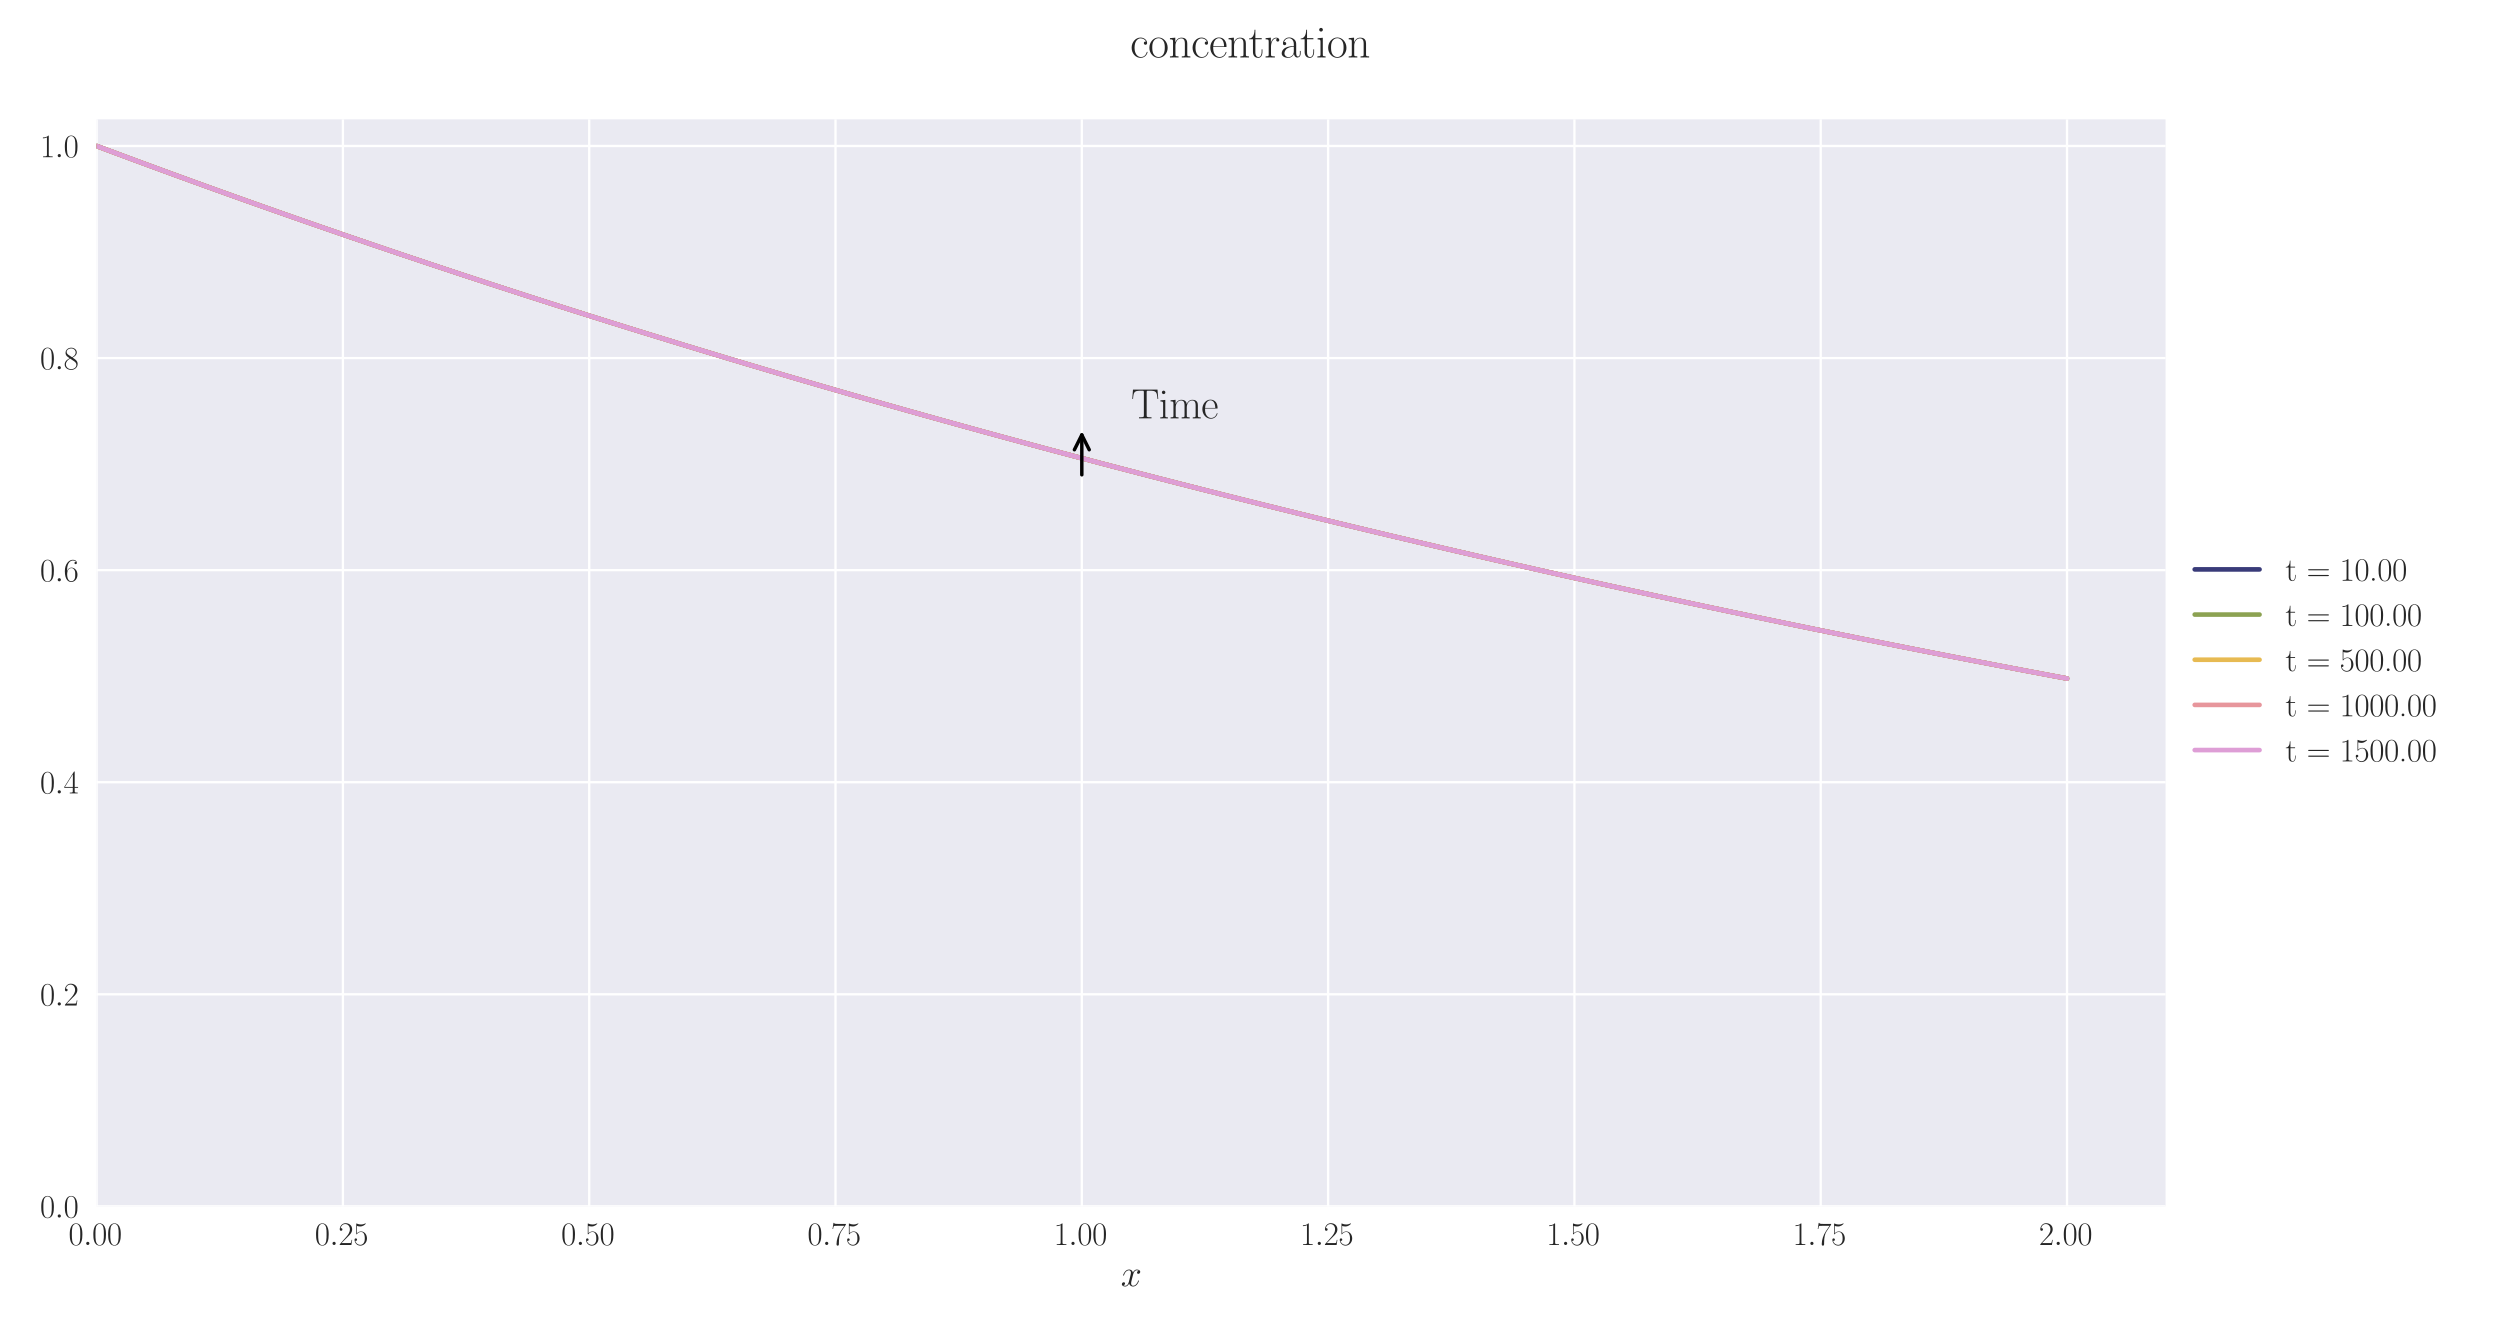 <?xml version="1.0" encoding="utf-8" standalone="no"?>
<!DOCTYPE svg PUBLIC "-//W3C//DTD SVG 1.1//EN"
  "http://www.w3.org/Graphics/SVG/1.1/DTD/svg11.dtd">
<svg xmlns:xlink="http://www.w3.org/1999/xlink" width="1080pt" height="576pt" viewBox="0 0 1080 576" xmlns="http://www.w3.org/2000/svg" version="1.1">
 <defs>
  <style type="text/css">*{stroke-linejoin: round; stroke-linecap: butt}</style>
 </defs>
 <g id="figure_1">
  <g id="patch_1">
   <path d="M 0 576 
L 1080 576 
L 1080 0 
L 0 0 
z
" style="fill: #ffffff"/>
  </g>
  <g id="axes_1">
   <g id="patch_2">
    <path d="M 41.731 521.153 
L 935.518 521.153 
L 935.518 51.564 
L 41.731 51.564 
z
" style="fill: #eaeaf2"/>
   </g>
   <g id="matplotlib.axis_1">
    <g id="xtick_1">
     <g id="line2d_1">
      <path d="M 41.731 521.153 
L 41.731 51.564 
" clip-path="url(#pc832e2c6c4)" style="fill: none; stroke: #ffffff; stroke-linecap: round"/>
     </g>
     <g id="line2d_2"/>
     <g id="text_1">
      <!-- $\mathdefault{0.00}$ -->
      <g style="fill: #262626" transform="translate(29.591 537.839) scale(0.14 -0.14)">
       <defs>
        <path id="CMR17-30" d="M 2688 2025 
C 2688 2416 2682 3080 2413 3591 
C 2176 4039 1798 4198 1466 4198 
C 1158 4198 768 4058 525 3597 
C 269 3118 243 2524 243 2025 
C 243 1661 250 1106 448 619 
C 723 -39 1216 -128 1466 -128 
C 1760 -128 2208 -7 2470 600 
C 2662 1042 2688 1559 2688 2025 
z
M 1466 -26 
C 1056 -26 813 325 723 812 
C 653 1188 653 1738 653 2096 
C 653 2588 653 2997 736 3387 
C 858 3929 1216 4096 1466 4096 
C 1728 4096 2067 3923 2189 3400 
C 2272 3036 2278 2607 2278 2096 
C 2278 1680 2278 1169 2202 792 
C 2067 95 1690 -26 1466 -26 
z
" transform="scale(0.016)"/>
        <path id="CMMI12-3a" d="M 1178 307 
C 1178 492 1024 619 870 619 
C 685 619 557 466 557 313 
C 557 128 710 0 864 0 
C 1050 0 1178 153 1178 307 
z
" transform="scale(0.016)"/>
       </defs>
       <use xlink:href="#CMR17-30" transform="scale(0.996)"/>
       <use xlink:href="#CMMI12-3a" transform="translate(45.69 0) scale(0.996)"/>
       <use xlink:href="#CMR17-30" transform="translate(72.788 0) scale(0.996)"/>
       <use xlink:href="#CMR17-30" transform="translate(118.478 0) scale(0.996)"/>
      </g>
     </g>
    </g>
    <g id="xtick_2">
     <g id="line2d_3">
      <path d="M 148.134 521.153 
L 148.134 51.564 
" clip-path="url(#pc832e2c6c4)" style="fill: none; stroke: #ffffff; stroke-linecap: round"/>
     </g>
     <g id="line2d_4"/>
     <g id="text_2">
      <!-- $\mathdefault{0.25}$ -->
      <g style="fill: #262626" transform="translate(135.994 537.839) scale(0.14 -0.14)">
       <defs>
        <path id="CMR17-32" d="M 2669 989 
L 2554 989 
C 2490 536 2438 459 2413 420 
C 2381 369 1920 369 1830 369 
L 602 369 
C 832 619 1280 1072 1824 1597 
C 2214 1967 2669 2402 2669 3035 
C 2669 3790 2067 4224 1395 4224 
C 691 4224 262 3604 262 3030 
C 262 2780 448 2748 525 2748 
C 589 2748 781 2787 781 3010 
C 781 3207 614 3264 525 3264 
C 486 3264 448 3258 422 3245 
C 544 3790 915 4058 1306 4058 
C 1862 4058 2227 3617 2227 3035 
C 2227 2479 1901 2000 1536 1584 
L 262 146 
L 262 0 
L 2515 0 
L 2669 989 
z
" transform="scale(0.016)"/>
        <path id="CMR17-35" d="M 730 3692 
C 794 3666 1056 3584 1325 3584 
C 1920 3584 2246 3911 2432 4100 
C 2432 4157 2432 4192 2394 4192 
C 2387 4192 2374 4192 2323 4163 
C 2099 4058 1837 3973 1517 3973 
C 1325 3973 1037 3999 723 4139 
C 653 4171 640 4171 634 4171 
C 602 4171 595 4164 595 4037 
L 595 2203 
C 595 2089 595 2057 659 2057 
C 691 2057 704 2070 736 2114 
C 941 2401 1222 2522 1542 2522 
C 1766 2522 2246 2382 2246 1289 
C 2246 1085 2246 715 2054 421 
C 1894 159 1645 25 1370 25 
C 947 25 518 320 403 814 
C 429 807 480 795 506 795 
C 589 795 749 840 749 1038 
C 749 1210 627 1280 506 1280 
C 358 1280 262 1190 262 1011 
C 262 454 704 -128 1382 -128 
C 2042 -128 2669 440 2669 1264 
C 2669 2030 2170 2624 1549 2624 
C 1222 2624 947 2503 730 2274 
L 730 3692 
z
" transform="scale(0.016)"/>
       </defs>
       <use xlink:href="#CMR17-30" transform="scale(0.996)"/>
       <use xlink:href="#CMMI12-3a" transform="translate(45.69 0) scale(0.996)"/>
       <use xlink:href="#CMR17-32" transform="translate(72.788 0) scale(0.996)"/>
       <use xlink:href="#CMR17-35" transform="translate(118.478 0) scale(0.996)"/>
      </g>
     </g>
    </g>
    <g id="xtick_3">
     <g id="line2d_5">
      <path d="M 254.537 521.153 
L 254.537 51.564 
" clip-path="url(#pc832e2c6c4)" style="fill: none; stroke: #ffffff; stroke-linecap: round"/>
     </g>
     <g id="line2d_6"/>
     <g id="text_3">
      <!-- $\mathdefault{0.50}$ -->
      <g style="fill: #262626" transform="translate(242.397 537.839) scale(0.14 -0.14)">
       <use xlink:href="#CMR17-30" transform="scale(0.996)"/>
       <use xlink:href="#CMMI12-3a" transform="translate(45.69 0) scale(0.996)"/>
       <use xlink:href="#CMR17-35" transform="translate(72.788 0) scale(0.996)"/>
       <use xlink:href="#CMR17-30" transform="translate(118.478 0) scale(0.996)"/>
      </g>
     </g>
    </g>
    <g id="xtick_4">
     <g id="line2d_7">
      <path d="M 360.94 521.153 
L 360.94 51.564 
" clip-path="url(#pc832e2c6c4)" style="fill: none; stroke: #ffffff; stroke-linecap: round"/>
     </g>
     <g id="line2d_8"/>
     <g id="text_4">
      <!-- $\mathdefault{0.75}$ -->
      <g style="fill: #262626" transform="translate(348.801 537.839) scale(0.14 -0.14)">
       <defs>
        <path id="CMR17-37" d="M 2886 3941 
L 2886 4081 
L 1382 4081 
C 634 4081 621 4165 595 4288 
L 480 4288 
L 294 3094 
L 410 3094 
C 429 3215 474 3540 550 3661 
C 589 3712 1062 3712 1171 3712 
L 2579 3712 
L 1869 2661 
C 1395 1954 1069 999 1069 165 
C 1069 89 1069 -128 1299 -128 
C 1530 -128 1530 89 1530 171 
L 1530 465 
C 1530 1508 1709 2196 2003 2636 
L 2886 3941 
z
" transform="scale(0.016)"/>
       </defs>
       <use xlink:href="#CMR17-30" transform="scale(0.996)"/>
       <use xlink:href="#CMMI12-3a" transform="translate(45.69 0) scale(0.996)"/>
       <use xlink:href="#CMR17-37" transform="translate(72.788 0) scale(0.996)"/>
       <use xlink:href="#CMR17-35" transform="translate(118.478 0) scale(0.996)"/>
      </g>
     </g>
    </g>
    <g id="xtick_5">
     <g id="line2d_9">
      <path d="M 467.343 521.153 
L 467.343 51.564 
" clip-path="url(#pc832e2c6c4)" style="fill: none; stroke: #ffffff; stroke-linecap: round"/>
     </g>
     <g id="line2d_10"/>
     <g id="text_5">
      <!-- $\mathdefault{1.00}$ -->
      <g style="fill: #262626" transform="translate(455.204 537.839) scale(0.14 -0.14)">
       <defs>
        <path id="CMR17-31" d="M 1702 4058 
C 1702 4192 1696 4192 1606 4192 
C 1357 3916 979 3827 621 3827 
C 602 3827 570 3827 563 3808 
C 557 3795 557 3782 557 3648 
C 755 3648 1088 3686 1344 3839 
L 1344 461 
C 1344 236 1331 160 781 160 
L 589 160 
L 589 0 
C 896 0 1216 0 1523 0 
C 1830 0 2150 0 2458 0 
L 2458 160 
L 2266 160 
C 1715 160 1702 230 1702 458 
L 1702 4058 
z
" transform="scale(0.016)"/>
       </defs>
       <use xlink:href="#CMR17-31" transform="scale(0.996)"/>
       <use xlink:href="#CMMI12-3a" transform="translate(45.69 0) scale(0.996)"/>
       <use xlink:href="#CMR17-30" transform="translate(72.788 0) scale(0.996)"/>
       <use xlink:href="#CMR17-30" transform="translate(118.478 0) scale(0.996)"/>
      </g>
     </g>
    </g>
    <g id="xtick_6">
     <g id="line2d_11">
      <path d="M 573.747 521.153 
L 573.747 51.564 
" clip-path="url(#pc832e2c6c4)" style="fill: none; stroke: #ffffff; stroke-linecap: round"/>
     </g>
     <g id="line2d_12"/>
     <g id="text_6">
      <!-- $\mathdefault{1.25}$ -->
      <g style="fill: #262626" transform="translate(561.607 537.839) scale(0.14 -0.14)">
       <use xlink:href="#CMR17-31" transform="scale(0.996)"/>
       <use xlink:href="#CMMI12-3a" transform="translate(45.69 0) scale(0.996)"/>
       <use xlink:href="#CMR17-32" transform="translate(72.788 0) scale(0.996)"/>
       <use xlink:href="#CMR17-35" transform="translate(118.478 0) scale(0.996)"/>
      </g>
     </g>
    </g>
    <g id="xtick_7">
     <g id="line2d_13">
      <path d="M 680.15 521.153 
L 680.15 51.564 
" clip-path="url(#pc832e2c6c4)" style="fill: none; stroke: #ffffff; stroke-linecap: round"/>
     </g>
     <g id="line2d_14"/>
     <g id="text_7">
      <!-- $\mathdefault{1.50}$ -->
      <g style="fill: #262626" transform="translate(668.01 537.839) scale(0.14 -0.14)">
       <use xlink:href="#CMR17-31" transform="scale(0.996)"/>
       <use xlink:href="#CMMI12-3a" transform="translate(45.69 0) scale(0.996)"/>
       <use xlink:href="#CMR17-35" transform="translate(72.788 0) scale(0.996)"/>
       <use xlink:href="#CMR17-30" transform="translate(118.478 0) scale(0.996)"/>
      </g>
     </g>
    </g>
    <g id="xtick_8">
     <g id="line2d_15">
      <path d="M 786.553 521.153 
L 786.553 51.564 
" clip-path="url(#pc832e2c6c4)" style="fill: none; stroke: #ffffff; stroke-linecap: round"/>
     </g>
     <g id="line2d_16"/>
     <g id="text_8">
      <!-- $\mathdefault{1.75}$ -->
      <g style="fill: #262626" transform="translate(774.414 537.839) scale(0.14 -0.14)">
       <use xlink:href="#CMR17-31" transform="scale(0.996)"/>
       <use xlink:href="#CMMI12-3a" transform="translate(45.69 0) scale(0.996)"/>
       <use xlink:href="#CMR17-37" transform="translate(72.788 0) scale(0.996)"/>
       <use xlink:href="#CMR17-35" transform="translate(118.478 0) scale(0.996)"/>
      </g>
     </g>
    </g>
    <g id="xtick_9">
     <g id="line2d_17">
      <path d="M 892.956 521.153 
L 892.956 51.564 
" clip-path="url(#pc832e2c6c4)" style="fill: none; stroke: #ffffff; stroke-linecap: round"/>
     </g>
     <g id="line2d_18"/>
     <g id="text_9">
      <!-- $\mathdefault{2.00}$ -->
      <g style="fill: #262626" transform="translate(880.817 537.839) scale(0.14 -0.14)">
       <use xlink:href="#CMR17-32" transform="scale(0.996)"/>
       <use xlink:href="#CMMI12-3a" transform="translate(45.69 0) scale(0.996)"/>
       <use xlink:href="#CMR17-30" transform="translate(72.788 0) scale(0.996)"/>
       <use xlink:href="#CMR17-30" transform="translate(118.478 0) scale(0.996)"/>
      </g>
     </g>
    </g>
    <g id="text_10">
     <!-- $x$ -->
     <g style="fill: #262626" transform="translate(484.189 555.621) scale(0.16 -0.16)">
      <defs>
       <path id="CMMI12-78" d="M 3034 2606 
C 2829 2567 2752 2414 2752 2293 
C 2752 2139 2874 2088 2963 2088 
C 3155 2088 3290 2254 3290 2427 
C 3290 2695 2982 2816 2714 2816 
C 2323 2816 2106 2433 2048 2312 
C 1901 2816 1504 2816 1389 2816 
C 736 2816 390 1980 390 1839 
C 390 1814 416 1782 461 1782 
C 512 1782 525 1820 538 1846 
C 755 2555 1184 2689 1370 2689 
C 1658 2689 1715 2420 1715 2267 
C 1715 2127 1677 1980 1600 1673 
L 1382 798 
C 1286 415 1101 64 762 64 
C 730 64 570 64 435 147 
C 666 192 717 383 717 460 
C 717 588 621 664 499 664 
C 346 664 179 530 179 326 
C 179 57 480 -64 755 -64 
C 1062 -64 1280 179 1414 441 
C 1517 64 1837 -64 2074 -64 
C 2726 -64 3072 773 3072 913 
C 3072 945 3046 971 3008 971 
C 2950 971 2944 939 2925 888 
C 2752 326 2381 64 2093 64 
C 1869 64 1747 230 1747 492 
C 1747 632 1773 734 1875 1156 
L 2099 2024 
C 2195 2408 2413 2689 2707 2689 
C 2720 2689 2899 2689 3034 2606 
z
" transform="scale(0.016)"/>
      </defs>
      <use xlink:href="#CMMI12-78" transform="scale(0.996)"/>
     </g>
    </g>
   </g>
   <g id="matplotlib.axis_2">
    <g id="ytick_1">
     <g id="line2d_19">
      <path d="M 41.731 521.153 
L 935.518 521.153 
" clip-path="url(#pc832e2c6c4)" style="fill: none; stroke: #ffffff; stroke-linecap: round"/>
     </g>
     <g id="line2d_20"/>
     <g id="text_11">
      <!-- $\mathdefault{0.0}$ -->
      <g style="fill: #262626" transform="translate(17.28 525.996) scale(0.14 -0.14)">
       <use xlink:href="#CMR17-30" transform="scale(0.996)"/>
       <use xlink:href="#CMMI12-3a" transform="translate(45.69 0) scale(0.996)"/>
       <use xlink:href="#CMR17-30" transform="translate(72.788 0) scale(0.996)"/>
      </g>
     </g>
    </g>
    <g id="ytick_2">
     <g id="line2d_21">
      <path d="M 41.731 429.536 
L 935.518 429.536 
" clip-path="url(#pc832e2c6c4)" style="fill: none; stroke: #ffffff; stroke-linecap: round"/>
     </g>
     <g id="line2d_22"/>
     <g id="text_12">
      <!-- $\mathdefault{0.2}$ -->
      <g style="fill: #262626" transform="translate(17.28 434.379) scale(0.14 -0.14)">
       <use xlink:href="#CMR17-30" transform="scale(0.996)"/>
       <use xlink:href="#CMMI12-3a" transform="translate(45.69 0) scale(0.996)"/>
       <use xlink:href="#CMR17-32" transform="translate(72.788 0) scale(0.996)"/>
      </g>
     </g>
    </g>
    <g id="ytick_3">
     <g id="line2d_23">
      <path d="M 41.731 337.919 
L 935.518 337.919 
" clip-path="url(#pc832e2c6c4)" style="fill: none; stroke: #ffffff; stroke-linecap: round"/>
     </g>
     <g id="line2d_24"/>
     <g id="text_13">
      <!-- $\mathdefault{0.4}$ -->
      <g style="fill: #262626" transform="translate(17.28 342.761) scale(0.14 -0.14)">
       <defs>
        <path id="CMR17-34" d="M 2150 4122 
C 2150 4256 2144 4256 2029 4256 
L 128 1254 
L 128 1088 
L 1779 1088 
L 1779 457 
C 1779 224 1766 160 1318 160 
L 1197 160 
L 1197 0 
C 1402 0 1747 0 1965 0 
C 2182 0 2528 0 2733 0 
L 2733 160 
L 2611 160 
C 2163 160 2150 224 2150 457 
L 2150 1088 
L 2803 1088 
L 2803 1254 
L 2150 1254 
L 2150 4122 
z
M 1798 3703 
L 1798 1254 
L 256 1254 
L 1798 3703 
z
" transform="scale(0.016)"/>
       </defs>
       <use xlink:href="#CMR17-30" transform="scale(0.996)"/>
       <use xlink:href="#CMMI12-3a" transform="translate(45.69 0) scale(0.996)"/>
       <use xlink:href="#CMR17-34" transform="translate(72.788 0) scale(0.996)"/>
      </g>
     </g>
    </g>
    <g id="ytick_4">
     <g id="line2d_25">
      <path d="M 41.731 246.301 
L 935.518 246.301 
" clip-path="url(#pc832e2c6c4)" style="fill: none; stroke: #ffffff; stroke-linecap: round"/>
     </g>
     <g id="line2d_26"/>
     <g id="text_14">
      <!-- $\mathdefault{0.6}$ -->
      <g style="fill: #262626" transform="translate(17.28 251.144) scale(0.14 -0.14)">
       <defs>
        <path id="CMR17-36" d="M 678 2176 
C 678 3690 1395 4032 1811 4032 
C 1946 4032 2272 4009 2400 3776 
C 2298 3776 2106 3776 2106 3553 
C 2106 3381 2246 3323 2336 3323 
C 2394 3323 2566 3348 2566 3560 
C 2566 3954 2246 4179 1805 4179 
C 1043 4179 243 3390 243 1984 
C 243 253 966 -128 1478 -128 
C 2099 -128 2688 427 2688 1283 
C 2688 2081 2170 2662 1517 2662 
C 1126 2662 838 2407 678 1960 
L 678 2176 
z
M 1478 25 
C 691 25 691 1200 691 1436 
C 691 1896 909 2560 1504 2560 
C 1613 2560 1926 2560 2138 2120 
C 2253 1870 2253 1609 2253 1289 
C 2253 944 2253 690 2118 434 
C 1978 171 1773 25 1478 25 
z
" transform="scale(0.016)"/>
       </defs>
       <use xlink:href="#CMR17-30" transform="scale(0.996)"/>
       <use xlink:href="#CMMI12-3a" transform="translate(45.69 0) scale(0.996)"/>
       <use xlink:href="#CMR17-36" transform="translate(72.788 0) scale(0.996)"/>
      </g>
     </g>
    </g>
    <g id="ytick_5">
     <g id="line2d_27">
      <path d="M 41.731 154.684 
L 935.518 154.684 
" clip-path="url(#pc832e2c6c4)" style="fill: none; stroke: #ffffff; stroke-linecap: round"/>
     </g>
     <g id="line2d_28"/>
     <g id="text_15">
      <!-- $\mathdefault{0.8}$ -->
      <g style="fill: #262626" transform="translate(17.28 159.527) scale(0.14 -0.14)">
       <defs>
        <path id="CMR17-38" d="M 1741 2264 
C 2144 2467 2554 2773 2554 3263 
C 2554 3841 1990 4179 1472 4179 
C 890 4179 378 3759 378 3180 
C 378 3021 416 2747 666 2505 
C 730 2442 998 2251 1171 2130 
C 883 1983 211 1634 211 934 
C 211 279 838 -128 1459 -128 
C 2144 -128 2720 362 2720 1010 
C 2720 1590 2330 1857 2074 2029 
L 1741 2264 
z
M 902 2822 
C 851 2854 595 3051 595 3351 
C 595 3739 998 4032 1459 4032 
C 1965 4032 2336 3676 2336 3262 
C 2336 2669 1670 2331 1638 2331 
C 1632 2331 1626 2331 1574 2370 
L 902 2822 
z
M 2080 1519 
C 2176 1449 2483 1240 2483 851 
C 2483 381 2010 25 1472 25 
C 890 25 448 438 448 940 
C 448 1443 838 1862 1280 2060 
L 2080 1519 
z
" transform="scale(0.016)"/>
       </defs>
       <use xlink:href="#CMR17-30" transform="scale(0.996)"/>
       <use xlink:href="#CMMI12-3a" transform="translate(45.69 0) scale(0.996)"/>
       <use xlink:href="#CMR17-38" transform="translate(72.788 0) scale(0.996)"/>
      </g>
     </g>
    </g>
    <g id="ytick_6">
     <g id="line2d_29">
      <path d="M 41.731 63.067 
L 935.518 63.067 
" clip-path="url(#pc832e2c6c4)" style="fill: none; stroke: #ffffff; stroke-linecap: round"/>
     </g>
     <g id="line2d_30"/>
     <g id="text_16">
      <!-- $\mathdefault{1.0}$ -->
      <g style="fill: #262626" transform="translate(17.28 67.91) scale(0.14 -0.14)">
       <use xlink:href="#CMR17-31" transform="scale(0.996)"/>
       <use xlink:href="#CMMI12-3a" transform="translate(45.69 0) scale(0.996)"/>
       <use xlink:href="#CMR17-30" transform="translate(72.788 0) scale(0.996)"/>
      </g>
     </g>
    </g>
   </g>
   <g id="line2d_31">
    <path d="M 41.731 63.067 
L 50.243 66.251 
L 58.755 69.413 
L 67.267 72.553 
L 75.78 75.672 
L 84.292 78.768 
L 92.804 81.844 
L 101.316 84.897 
L 109.829 87.93 
L 118.341 90.941 
L 126.853 93.932 
L 135.365 96.902 
L 143.878 99.851 
L 152.39 102.78 
L 160.902 105.688 
L 169.414 108.576 
L 177.927 111.444 
L 186.439 114.292 
L 194.951 117.12 
L 203.463 119.929 
L 211.976 122.718 
L 220.488 125.487 
L 229 128.238 
L 237.513 130.969 
L 246.025 133.681 
L 254.537 136.375 
L 263.049 139.049 
L 271.562 141.706 
L 280.074 144.343 
L 288.586 146.963 
L 297.098 149.564 
L 305.611 152.147 
L 314.123 154.712 
L 322.635 157.259 
L 331.147 159.789 
L 339.66 162.301 
L 348.172 164.795 
L 356.684 167.272 
L 365.196 169.732 
L 373.709 172.175 
L 382.221 174.601 
L 390.733 177.01 
L 399.245 179.402 
L 407.758 181.778 
L 416.27 184.137 
L 424.782 186.48 
L 433.294 188.806 
L 441.807 191.116 
L 450.319 193.411 
L 458.831 195.689 
L 467.343 197.951 
L 475.856 200.198 
L 484.368 202.429 
L 492.88 204.645 
L 501.393 206.845 
L 509.905 209.03 
L 518.417 211.199 
L 526.929 213.354 
L 535.442 215.493 
L 543.954 217.618 
L 552.466 219.728 
L 560.978 221.823 
L 569.491 223.904 
L 578.003 225.97 
L 586.515 228.022 
L 595.027 230.06 
L 603.54 232.084 
L 612.052 234.093 
L 620.564 236.088 
L 629.076 238.07 
L 637.589 240.038 
L 646.101 241.992 
L 654.613 243.932 
L 663.125 245.86 
L 671.638 247.773 
L 680.15 249.674 
L 688.662 251.561 
L 697.174 253.435 
L 705.687 255.296 
L 714.199 257.144 
L 722.711 258.979 
L 731.223 260.801 
L 739.736 262.611 
L 748.248 264.408 
L 756.76 266.193 
L 765.273 267.965 
L 773.785 269.725 
L 782.297 271.473 
L 790.809 273.209 
L 799.322 274.932 
L 807.834 276.644 
L 816.346 278.344 
L 824.858 280.031 
L 833.371 281.708 
L 841.883 283.372 
L 850.395 285.025 
L 858.907 286.666 
L 867.42 288.296 
L 875.932 289.915 
L 884.444 291.522 
L 892.956 293.119 
" clip-path="url(#pc832e2c6c4)" style="fill: none; stroke: #393b79; stroke-width: 2; stroke-linecap: round"/>
   </g>
   <g id="line2d_32">
    <path d="M 41.731 63.067 
L 50.243 66.251 
L 58.755 69.413 
L 67.267 72.553 
L 75.78 75.672 
L 84.292 78.768 
L 92.804 81.844 
L 101.316 84.897 
L 109.829 87.93 
L 118.341 90.941 
L 126.853 93.932 
L 135.365 96.902 
L 143.878 99.851 
L 152.39 102.78 
L 160.902 105.688 
L 169.414 108.576 
L 177.927 111.444 
L 186.439 114.292 
L 194.951 117.12 
L 203.463 119.929 
L 211.976 122.718 
L 220.488 125.487 
L 229 128.238 
L 237.513 130.969 
L 246.025 133.681 
L 254.537 136.375 
L 263.049 139.049 
L 271.562 141.706 
L 280.074 144.343 
L 288.586 146.963 
L 297.098 149.564 
L 305.611 152.147 
L 314.123 154.712 
L 322.635 157.259 
L 331.147 159.789 
L 339.66 162.301 
L 348.172 164.795 
L 356.684 167.272 
L 365.196 169.732 
L 373.709 172.175 
L 382.221 174.601 
L 390.733 177.01 
L 399.245 179.402 
L 407.758 181.778 
L 416.27 184.137 
L 424.782 186.48 
L 433.294 188.806 
L 441.807 191.116 
L 450.319 193.411 
L 458.831 195.689 
L 467.343 197.951 
L 475.856 200.198 
L 484.368 202.429 
L 492.88 204.645 
L 501.393 206.845 
L 509.905 209.03 
L 518.417 211.199 
L 526.929 213.354 
L 535.442 215.493 
L 543.954 217.618 
L 552.466 219.728 
L 560.978 221.823 
L 569.491 223.904 
L 578.003 225.97 
L 586.515 228.022 
L 595.027 230.06 
L 603.54 232.084 
L 612.052 234.093 
L 620.564 236.088 
L 629.076 238.07 
L 637.589 240.038 
L 646.101 241.992 
L 654.613 243.932 
L 663.125 245.86 
L 671.638 247.773 
L 680.15 249.674 
L 688.662 251.561 
L 697.174 253.435 
L 705.687 255.296 
L 714.199 257.144 
L 722.711 258.979 
L 731.223 260.801 
L 739.736 262.611 
L 748.248 264.408 
L 756.76 266.193 
L 765.273 267.965 
L 773.785 269.725 
L 782.297 271.473 
L 790.809 273.209 
L 799.322 274.932 
L 807.834 276.644 
L 816.346 278.344 
L 824.858 280.031 
L 833.371 281.708 
L 841.883 283.372 
L 850.395 285.025 
L 858.907 286.666 
L 867.42 288.296 
L 875.932 289.915 
L 884.444 291.522 
L 892.956 293.119 
" clip-path="url(#pc832e2c6c4)" style="fill: none; stroke: #8ca252; stroke-width: 2; stroke-linecap: round"/>
   </g>
   <g id="line2d_33">
    <path d="M 41.731 63.067 
L 50.243 66.251 
L 58.755 69.413 
L 67.267 72.553 
L 75.78 75.672 
L 84.292 78.768 
L 92.804 81.844 
L 101.316 84.897 
L 109.829 87.93 
L 118.341 90.941 
L 126.853 93.932 
L 135.365 96.902 
L 143.878 99.851 
L 152.39 102.78 
L 160.902 105.688 
L 169.414 108.576 
L 177.927 111.444 
L 186.439 114.292 
L 194.951 117.12 
L 203.463 119.929 
L 211.976 122.718 
L 220.488 125.487 
L 229 128.238 
L 237.513 130.969 
L 246.025 133.681 
L 254.537 136.375 
L 263.049 139.049 
L 271.562 141.706 
L 280.074 144.343 
L 288.586 146.963 
L 297.098 149.564 
L 305.611 152.147 
L 314.123 154.712 
L 322.635 157.259 
L 331.147 159.789 
L 339.66 162.301 
L 348.172 164.795 
L 356.684 167.272 
L 365.196 169.732 
L 373.709 172.175 
L 382.221 174.601 
L 390.733 177.01 
L 399.245 179.402 
L 407.758 181.778 
L 416.27 184.137 
L 424.782 186.48 
L 433.294 188.806 
L 441.807 191.116 
L 450.319 193.411 
L 458.831 195.689 
L 467.343 197.951 
L 475.856 200.198 
L 484.368 202.429 
L 492.88 204.645 
L 501.393 206.845 
L 509.905 209.03 
L 518.417 211.199 
L 526.929 213.354 
L 535.442 215.493 
L 543.954 217.618 
L 552.466 219.728 
L 560.978 221.823 
L 569.491 223.904 
L 578.003 225.97 
L 586.515 228.022 
L 595.027 230.06 
L 603.54 232.084 
L 612.052 234.093 
L 620.564 236.088 
L 629.076 238.07 
L 637.589 240.038 
L 646.101 241.992 
L 654.613 243.932 
L 663.125 245.86 
L 671.638 247.773 
L 680.15 249.674 
L 688.662 251.561 
L 697.174 253.435 
L 705.687 255.296 
L 714.199 257.144 
L 722.711 258.979 
L 731.223 260.801 
L 739.736 262.611 
L 748.248 264.408 
L 756.76 266.193 
L 765.273 267.965 
L 773.785 269.725 
L 782.297 271.473 
L 790.809 273.209 
L 799.322 274.932 
L 807.834 276.644 
L 816.346 278.344 
L 824.858 280.031 
L 833.371 281.708 
L 841.883 283.372 
L 850.395 285.025 
L 858.907 286.666 
L 867.42 288.296 
L 875.932 289.915 
L 884.444 291.522 
L 892.956 293.119 
" clip-path="url(#pc832e2c6c4)" style="fill: none; stroke: #e7ba52; stroke-width: 2; stroke-linecap: round"/>
   </g>
   <g id="line2d_34">
    <path d="M 41.731 63.067 
L 50.243 66.251 
L 58.755 69.413 
L 67.267 72.553 
L 75.78 75.672 
L 84.292 78.768 
L 92.804 81.844 
L 101.316 84.897 
L 109.829 87.93 
L 118.341 90.941 
L 126.853 93.932 
L 135.365 96.902 
L 143.878 99.851 
L 152.39 102.78 
L 160.902 105.688 
L 169.414 108.576 
L 177.927 111.444 
L 186.439 114.292 
L 194.951 117.12 
L 203.463 119.929 
L 211.976 122.718 
L 220.488 125.487 
L 229 128.238 
L 237.513 130.969 
L 246.025 133.681 
L 254.537 136.375 
L 263.049 139.049 
L 271.562 141.706 
L 280.074 144.343 
L 288.586 146.963 
L 297.098 149.564 
L 305.611 152.147 
L 314.123 154.712 
L 322.635 157.259 
L 331.147 159.789 
L 339.66 162.301 
L 348.172 164.795 
L 356.684 167.272 
L 365.196 169.732 
L 373.709 172.175 
L 382.221 174.601 
L 390.733 177.01 
L 399.245 179.402 
L 407.758 181.778 
L 416.27 184.137 
L 424.782 186.48 
L 433.294 188.806 
L 441.807 191.116 
L 450.319 193.411 
L 458.831 195.689 
L 467.343 197.951 
L 475.856 200.198 
L 484.368 202.429 
L 492.88 204.645 
L 501.393 206.845 
L 509.905 209.03 
L 518.417 211.199 
L 526.929 213.354 
L 535.442 215.493 
L 543.954 217.618 
L 552.466 219.728 
L 560.978 221.823 
L 569.491 223.904 
L 578.003 225.97 
L 586.515 228.022 
L 595.027 230.06 
L 603.54 232.084 
L 612.052 234.093 
L 620.564 236.088 
L 629.076 238.07 
L 637.589 240.038 
L 646.101 241.992 
L 654.613 243.932 
L 663.125 245.86 
L 671.638 247.773 
L 680.15 249.674 
L 688.662 251.561 
L 697.174 253.435 
L 705.687 255.296 
L 714.199 257.144 
L 722.711 258.979 
L 731.223 260.801 
L 739.736 262.611 
L 748.248 264.408 
L 756.76 266.193 
L 765.273 267.965 
L 773.785 269.725 
L 782.297 271.473 
L 790.809 273.209 
L 799.322 274.932 
L 807.834 276.644 
L 816.346 278.344 
L 824.858 280.031 
L 833.371 281.708 
L 841.883 283.372 
L 850.395 285.025 
L 858.907 286.666 
L 867.42 288.296 
L 875.932 289.915 
L 884.444 291.522 
L 892.956 293.119 
" clip-path="url(#pc832e2c6c4)" style="fill: none; stroke: #e7969c; stroke-width: 2; stroke-linecap: round"/>
   </g>
   <g id="line2d_35">
    <path d="M 41.731 63.067 
L 50.243 66.251 
L 58.755 69.413 
L 67.267 72.553 
L 75.78 75.672 
L 84.292 78.768 
L 92.804 81.844 
L 101.316 84.897 
L 109.829 87.93 
L 118.341 90.941 
L 126.853 93.932 
L 135.365 96.902 
L 143.878 99.851 
L 152.39 102.78 
L 160.902 105.688 
L 169.414 108.576 
L 177.927 111.444 
L 186.439 114.292 
L 194.951 117.12 
L 203.463 119.929 
L 211.976 122.718 
L 220.488 125.487 
L 229 128.238 
L 237.513 130.969 
L 246.025 133.681 
L 254.537 136.375 
L 263.049 139.049 
L 271.562 141.706 
L 280.074 144.343 
L 288.586 146.963 
L 297.098 149.564 
L 305.611 152.147 
L 314.123 154.712 
L 322.635 157.259 
L 331.147 159.789 
L 339.66 162.301 
L 348.172 164.795 
L 356.684 167.272 
L 365.196 169.732 
L 373.709 172.175 
L 382.221 174.601 
L 390.733 177.01 
L 399.245 179.402 
L 407.758 181.778 
L 416.27 184.137 
L 424.782 186.48 
L 433.294 188.806 
L 441.807 191.116 
L 450.319 193.411 
L 458.831 195.689 
L 467.343 197.951 
L 475.856 200.198 
L 484.368 202.429 
L 492.88 204.645 
L 501.393 206.845 
L 509.905 209.03 
L 518.417 211.199 
L 526.929 213.354 
L 535.442 215.493 
L 543.954 217.618 
L 552.466 219.728 
L 560.978 221.823 
L 569.491 223.904 
L 578.003 225.97 
L 586.515 228.022 
L 595.027 230.06 
L 603.54 232.084 
L 612.052 234.093 
L 620.564 236.088 
L 629.076 238.07 
L 637.589 240.038 
L 646.101 241.992 
L 654.613 243.932 
L 663.125 245.86 
L 671.638 247.773 
L 680.15 249.674 
L 688.662 251.561 
L 697.174 253.435 
L 705.687 255.296 
L 714.199 257.144 
L 722.711 258.979 
L 731.223 260.801 
L 739.736 262.611 
L 748.248 264.408 
L 756.76 266.193 
L 765.273 267.965 
L 773.785 269.725 
L 782.297 271.473 
L 790.809 273.209 
L 799.322 274.932 
L 807.834 276.644 
L 816.346 278.344 
L 824.858 280.031 
L 833.371 281.708 
L 841.883 283.372 
L 850.395 285.025 
L 858.907 286.666 
L 867.42 288.296 
L 875.932 289.915 
L 884.444 291.522 
L 892.956 293.119 
" clip-path="url(#pc832e2c6c4)" style="fill: none; stroke: #de9ed6; stroke-width: 2; stroke-linecap: round"/>
   </g>
   <g id="patch_3">
    <path d="M 41.731 521.153 
L 41.731 51.564 
" style="fill: none"/>
   </g>
   <g id="patch_4">
    <path d="M 935.518 521.153 
L 935.518 51.564 
" style="fill: none"/>
   </g>
   <g id="patch_5">
    <path d="M 41.731 521.153 
L 935.518 521.153 
" style="fill: none"/>
   </g>
   <g id="patch_6">
    <path d="M 41.731 51.564 
L 935.518 51.564 
" style="fill: none"/>
   </g>
   <g id="patch_7">
    <path d="M 467.343 205.114 
Q 467.343 195.66 467.343 187.884 
" style="fill: none; stroke: #000000; stroke-width: 1.5; stroke-linecap: round"/>
    <path d="M 464.143 194.284 
L 467.343 187.884 
L 470.543 194.284 
" style="fill: none; stroke: #000000; stroke-width: 1.5; stroke-linecap: round"/>
   </g>
   <g id="text_17">
    <!-- Time -->
    <g style="fill: #262626" transform="translate(488.624 180.721) scale(0.18 -0.18)">
     <defs>
      <path id="CMR17-54" d="M 3981 4326 
L 288 4326 
L 179 2918 
L 294 2918 
C 378 3976 467 4160 1453 4160 
C 1568 4160 1754 4160 1805 4154 
C 1926 4135 1926 4058 1926 3912 
L 1926 459 
C 1926 230 1907 160 1376 160 
L 1197 160 
L 1197 0 
C 1504 0 1824 0 2138 0 
C 2451 0 2771 0 3078 0 
L 3078 160 
L 2899 160 
C 2368 160 2349 230 2349 459 
L 2349 3912 
C 2349 4052 2349 4129 2464 4154 
C 2515 4160 2701 4160 2816 4160 
C 3795 4160 3891 3976 3974 2918 
L 4090 2918 
L 3981 4326 
z
" transform="scale(0.016)"/>
      <path id="CMR17-69" d="M 992 3909 
C 992 4049 877 4170 730 4170 
C 589 4170 467 4056 467 3909 
C 467 3769 582 3648 730 3648 
C 870 3648 992 3763 992 3909 
z
M 243 2706 
L 243 2541 
C 602 2541 653 2502 653 2197 
L 653 427 
C 653 184 627 153 218 153 
L 218 -13 
C 371 0 646 0 806 0 
C 960 0 1222 0 1370 -13 
L 1370 153 
C 992 153 979 191 979 420 
L 979 2776 
L 243 2706 
z
" transform="scale(0.016)"/>
      <path id="CMR17-6d" d="M 4326 1933 
C 4326 2252 4269 2790 3507 2790 
C 3072 2790 2771 2496 2656 2151 
L 2650 2151 
C 2573 2676 2195 2790 1837 2790 
C 1331 2790 1069 2400 973 2144 
L 966 2144 
L 966 2790 
L 211 2720 
L 211 2554 
C 589 2554 646 2515 646 2208 
L 646 428 
C 646 184 621 153 211 153 
L 211 -13 
C 365 0 646 0 813 0 
C 979 0 1267 0 1421 -13 
L 1421 153 
C 1011 153 986 178 986 428 
L 986 1658 
C 986 2247 1344 2688 1792 2688 
C 2266 2688 2317 2266 2317 1958 
L 2317 428 
C 2317 184 2291 153 1882 153 
L 1882 -13 
C 2035 0 2317 0 2483 0 
C 2650 0 2938 0 3091 -13 
L 3091 153 
C 2682 153 2656 178 2656 428 
L 2656 1658 
C 2656 2247 3014 2688 3462 2688 
C 3936 2688 3987 2266 3987 1958 
L 3987 428 
C 3987 184 3962 153 3552 153 
L 3552 -13 
C 3706 0 3987 0 4154 0 
C 4320 0 4608 0 4762 -13 
L 4762 153 
C 4352 153 4326 178 4326 428 
L 4326 1933 
z
" transform="scale(0.016)"/>
      <path id="CMR17-65" d="M 2438 1472 
C 2464 1498 2464 1511 2464 1576 
C 2464 2238 2118 2816 1389 2816 
C 710 2816 173 2169 173 1383 
C 173 551 781 -64 1459 -64 
C 2176 -64 2458 607 2458 740 
C 2458 784 2419 784 2406 784 
C 2362 784 2355 771 2330 696 
C 2189 265 1837 51 1504 51 
C 1229 51 954 203 781 480 
C 582 803 582 1176 582 1472 
L 2438 1472 
z
M 589 1568 
C 634 2505 1126 2714 1382 2714 
C 1818 2714 2112 2297 2118 1568 
L 589 1568 
z
" transform="scale(0.016)"/>
     </defs>
     <use xlink:href="#CMR17-54" transform="scale(0.996)"/>
     <use xlink:href="#CMR17-69" transform="translate(66.51 0) scale(0.996)"/>
     <use xlink:href="#CMR17-6d" transform="translate(91.381 0) scale(0.996)"/>
     <use xlink:href="#CMR17-65" transform="translate(168.301 0) scale(0.996)"/>
    </g>
   </g>
   <g id="legend_1">
    <g id="line2d_36">
     <path d="M 948.118 245.979 
L 962.118 245.979 
L 976.118 245.979 
" style="fill: none; stroke: #393b79; stroke-width: 2; stroke-linecap: round"/>
    </g>
    <g id="text_18">
     <!-- t = 10.00 -->
     <g style="fill: #262626" transform="translate(987.318 250.879) scale(0.14 -0.14)">
      <defs>
       <path id="CMR17-74" d="M 966 2560 
L 1862 2560 
L 1862 2725 
L 966 2725 
L 966 3904 
L 851 3904 
C 838 3245 614 2668 70 2668 
L 70 2560 
L 627 2560 
L 627 771 
C 627 650 627 -64 1370 -64 
C 1747 -64 1965 306 1965 777 
L 1965 1140 
L 1850 1140 
L 1850 783 
C 1850 344 1677 51 1408 51 
C 1222 51 966 178 966 758 
L 966 2560 
z
" transform="scale(0.016)"/>
       <path id="CMR17-3d" d="M 4115 2017 
C 4211 2017 4307 2017 4307 2125 
C 4307 2240 4198 2240 4090 2240 
L 512 2240 
C 403 2240 294 2240 294 2125 
C 294 2017 390 2017 486 2017 
L 4115 2017 
z
M 4090 896 
C 4198 896 4307 896 4307 1011 
C 4307 1119 4211 1119 4115 1119 
L 486 1119 
C 390 1119 294 1119 294 1011 
C 294 896 403 896 512 896 
L 4090 896 
z
" transform="scale(0.016)"/>
       <path id="CMR17-2e" d="M 1062 261 
C 1062 420 934 522 800 522 
C 672 522 538 420 538 261 
C 538 102 666 0 800 0 
C 928 0 1062 102 1062 261 
z
" transform="scale(0.016)"/>
      </defs>
      <use xlink:href="#CMR17-74" transform="scale(0.996)"/>
      <use xlink:href="#CMR17-3d" transform="translate(65.357 0) scale(0.996)"/>
      <use xlink:href="#CMR17-31" transform="translate(167.147 0) scale(0.996)"/>
      <use xlink:href="#CMR17-30" transform="translate(212.838 0) scale(0.996)"/>
      <use xlink:href="#CMR17-2e" transform="translate(258.528 0) scale(0.996)"/>
      <use xlink:href="#CMR17-30" transform="translate(283.4 0) scale(0.996)"/>
      <use xlink:href="#CMR17-30" transform="translate(329.09 0) scale(0.996)"/>
     </g>
    </g>
    <g id="line2d_37">
     <path d="M 948.118 265.491 
L 962.118 265.491 
L 976.118 265.491 
" style="fill: none; stroke: #8ca252; stroke-width: 2; stroke-linecap: round"/>
    </g>
    <g id="text_19">
     <!-- t = 100.00 -->
     <g style="fill: #262626" transform="translate(987.318 270.391) scale(0.14 -0.14)">
      <use xlink:href="#CMR17-74" transform="scale(0.996)"/>
      <use xlink:href="#CMR17-3d" transform="translate(65.357 0) scale(0.996)"/>
      <use xlink:href="#CMR17-31" transform="translate(167.147 0) scale(0.996)"/>
      <use xlink:href="#CMR17-30" transform="translate(212.838 0) scale(0.996)"/>
      <use xlink:href="#CMR17-30" transform="translate(258.528 0) scale(0.996)"/>
      <use xlink:href="#CMR17-2e" transform="translate(304.219 0) scale(0.996)"/>
      <use xlink:href="#CMR17-30" transform="translate(329.09 0) scale(0.996)"/>
      <use xlink:href="#CMR17-30" transform="translate(374.78 0) scale(0.996)"/>
     </g>
    </g>
    <g id="line2d_38">
     <path d="M 948.118 285.003 
L 962.118 285.003 
L 976.118 285.003 
" style="fill: none; stroke: #e7ba52; stroke-width: 2; stroke-linecap: round"/>
    </g>
    <g id="text_20">
     <!-- t = 500.00 -->
     <g style="fill: #262626" transform="translate(987.318 289.903) scale(0.14 -0.14)">
      <use xlink:href="#CMR17-74" transform="scale(0.996)"/>
      <use xlink:href="#CMR17-3d" transform="translate(65.357 0) scale(0.996)"/>
      <use xlink:href="#CMR17-35" transform="translate(167.147 0) scale(0.996)"/>
      <use xlink:href="#CMR17-30" transform="translate(212.838 0) scale(0.996)"/>
      <use xlink:href="#CMR17-30" transform="translate(258.528 0) scale(0.996)"/>
      <use xlink:href="#CMR17-2e" transform="translate(304.219 0) scale(0.996)"/>
      <use xlink:href="#CMR17-30" transform="translate(329.09 0) scale(0.996)"/>
      <use xlink:href="#CMR17-30" transform="translate(374.78 0) scale(0.996)"/>
     </g>
    </g>
    <g id="line2d_39">
     <path d="M 948.118 304.515 
L 962.118 304.515 
L 976.118 304.515 
" style="fill: none; stroke: #e7969c; stroke-width: 2; stroke-linecap: round"/>
    </g>
    <g id="text_21">
     <!-- t = 1000.00 -->
     <g style="fill: #262626" transform="translate(987.318 309.415) scale(0.14 -0.14)">
      <use xlink:href="#CMR17-74" transform="scale(0.996)"/>
      <use xlink:href="#CMR17-3d" transform="translate(65.357 0) scale(0.996)"/>
      <use xlink:href="#CMR17-31" transform="translate(167.147 0) scale(0.996)"/>
      <use xlink:href="#CMR17-30" transform="translate(212.838 0) scale(0.996)"/>
      <use xlink:href="#CMR17-30" transform="translate(258.528 0) scale(0.996)"/>
      <use xlink:href="#CMR17-30" transform="translate(304.219 0) scale(0.996)"/>
      <use xlink:href="#CMR17-2e" transform="translate(349.909 0) scale(0.996)"/>
      <use xlink:href="#CMR17-30" transform="translate(374.78 0) scale(0.996)"/>
      <use xlink:href="#CMR17-30" transform="translate(420.471 0) scale(0.996)"/>
     </g>
    </g>
    <g id="line2d_40">
     <path d="M 948.118 324.027 
L 962.118 324.027 
L 976.118 324.027 
" style="fill: none; stroke: #de9ed6; stroke-width: 2; stroke-linecap: round"/>
    </g>
    <g id="text_22">
     <!-- t = 1500.00 -->
     <g style="fill: #262626" transform="translate(987.318 328.927) scale(0.14 -0.14)">
      <use xlink:href="#CMR17-74" transform="scale(0.996)"/>
      <use xlink:href="#CMR17-3d" transform="translate(65.357 0) scale(0.996)"/>
      <use xlink:href="#CMR17-31" transform="translate(167.147 0) scale(0.996)"/>
      <use xlink:href="#CMR17-35" transform="translate(212.838 0) scale(0.996)"/>
      <use xlink:href="#CMR17-30" transform="translate(258.528 0) scale(0.996)"/>
      <use xlink:href="#CMR17-30" transform="translate(304.219 0) scale(0.996)"/>
      <use xlink:href="#CMR17-2e" transform="translate(349.909 0) scale(0.996)"/>
      <use xlink:href="#CMR17-30" transform="translate(374.78 0) scale(0.996)"/>
      <use xlink:href="#CMR17-30" transform="translate(420.471 0) scale(0.996)"/>
     </g>
    </g>
   </g>
  </g>
  <g id="text_23">
   <!-- concentration -->
   <g style="fill: #262626" transform="translate(488.225 24.804) scale(0.192 -0.192)">
    <defs>
     <path id="CMR17-63" d="M 2234 2240 
C 2112 2240 1933 2240 1933 2017 
C 1933 1838 2080 1787 2163 1787 
C 2208 1787 2394 1807 2394 2024 
C 2394 2467 1958 2803 1466 2803 
C 787 2803 211 2178 211 1363 
C 211 516 813 -64 1466 -64 
C 2259 -64 2458 677 2458 748 
C 2458 774 2451 793 2406 793 
C 2362 793 2355 787 2330 703 
C 2163 180 1798 51 1523 51 
C 1114 51 621 427 621 1369 
C 621 2338 1094 2688 1472 2688 
C 1722 2688 2093 2573 2234 2240 
z
" transform="scale(0.016)"/>
     <path id="CMR17-6f" d="M 2758 1356 
C 2758 2176 2163 2816 1466 2816 
C 768 2816 173 2176 173 1356 
C 173 551 768 -64 1466 -64 
C 2163 -64 2758 551 2758 1356 
z
M 1466 51 
C 1165 51 909 230 762 480 
C 602 767 582 1126 582 1408 
C 582 1677 595 2010 762 2298 
C 890 2509 1139 2714 1466 2714 
C 1754 2714 1997 2554 2150 2330 
C 2349 2029 2349 1607 2349 1408 
C 2349 1158 2336 775 2163 467 
C 1984 173 1709 51 1466 51 
z
" transform="scale(0.016)"/>
     <path id="CMR17-6e" d="M 2656 1933 
C 2656 2259 2592 2790 1837 2790 
C 1331 2790 1069 2400 973 2144 
L 966 2144 
L 966 2790 
L 211 2720 
L 211 2554 
C 589 2554 646 2515 646 2208 
L 646 428 
C 646 184 621 153 211 153 
L 211 -13 
C 365 0 646 0 813 0 
C 979 0 1267 0 1421 -13 
L 1421 153 
C 1011 153 986 178 986 428 
L 986 1658 
C 986 2247 1344 2688 1792 2688 
C 2266 2688 2317 2266 2317 1958 
L 2317 428 
C 2317 184 2291 153 1882 153 
L 1882 -13 
C 2035 0 2317 0 2483 0 
C 2650 0 2938 0 3091 -13 
L 3091 153 
C 2682 153 2656 178 2656 428 
L 2656 1933 
z
" transform="scale(0.016)"/>
     <path id="CMR17-72" d="M 960 1497 
C 960 2112 1222 2688 1702 2688 
C 1747 2688 1792 2682 1837 2662 
C 1837 2662 1696 2617 1696 2452 
C 1696 2298 1818 2234 1914 2234 
C 1990 2234 2131 2279 2131 2458 
C 2131 2663 1926 2790 1709 2790 
C 1222 2790 1011 2317 947 2093 
L 941 2093 
L 941 2790 
L 198 2720 
L 198 2554 
C 576 2554 634 2515 634 2208 
L 634 428 
C 634 184 608 153 198 153 
L 198 -13 
C 352 0 646 0 813 0 
C 998 0 1325 0 1498 -13 
L 1498 153 
C 1037 153 960 153 960 440 
L 960 1497 
z
" transform="scale(0.016)"/>
     <path id="CMR17-61" d="M 2304 1653 
C 2304 2072 2304 2294 2035 2543 
C 1798 2752 1523 2816 1306 2816 
C 800 2816 435 2407 435 1971 
C 435 1728 627 1728 666 1728 
C 749 1728 896 1778 896 1954 
C 896 2112 774 2181 666 2181 
C 640 2181 608 2174 589 2168 
C 723 2592 1069 2714 1293 2714 
C 1613 2714 1965 2429 1965 1885 
L 1965 1600 
C 1587 1600 1133 1549 774 1357 
C 371 1133 256 813 256 570 
C 256 77 832 -64 1171 -64 
C 1523 -64 1850 139 1990 511 
C 2003 233 2182 -18 2464 -18 
C 2598 -18 2938 70 2938 567 
L 2938 920 
L 2822 920 
L 2822 562 
C 2822 178 2650 128 2566 128 
C 2304 128 2304 458 2304 738 
L 2304 1653 
z
M 1965 870 
C 1965 317 1568 38 1216 38 
C 896 38 646 275 646 570 
C 646 761 730 1100 1101 1305 
C 1408 1478 1760 1504 1965 1504 
L 1965 870 
z
" transform="scale(0.016)"/>
    </defs>
    <use xlink:href="#CMR17-63" transform="scale(0.996)"/>
    <use xlink:href="#CMR17-6f" transform="translate(40.486 0) scale(0.996)"/>
    <use xlink:href="#CMR17-6e" transform="translate(86.176 0) scale(0.996)"/>
    <use xlink:href="#CMR17-63" transform="translate(137.072 0) scale(0.996)"/>
    <use xlink:href="#CMR17-65" transform="translate(177.557 0) scale(0.996)"/>
    <use xlink:href="#CMR17-6e" transform="translate(218.043 0) scale(0.996)"/>
    <use xlink:href="#CMR17-74" transform="translate(266.336 0) scale(0.996)"/>
    <use xlink:href="#CMR17-72" transform="translate(301.617 0) scale(0.996)"/>
    <use xlink:href="#CMR17-61" transform="translate(336.897 0) scale(0.996)"/>
    <use xlink:href="#CMR17-74" transform="translate(382.588 0) scale(0.996)"/>
    <use xlink:href="#CMR17-69" transform="translate(417.869 0) scale(0.996)"/>
    <use xlink:href="#CMR17-6f" transform="translate(442.74 0) scale(0.996)"/>
    <use xlink:href="#CMR17-6e" transform="translate(488.43 0) scale(0.996)"/>
   </g>
  </g>
 </g>
 <defs>
  <clipPath id="pc832e2c6c4">
   <rect x="41.731" y="51.564" width="893.787" height="469.589"/>
  </clipPath>
 </defs>
</svg>
